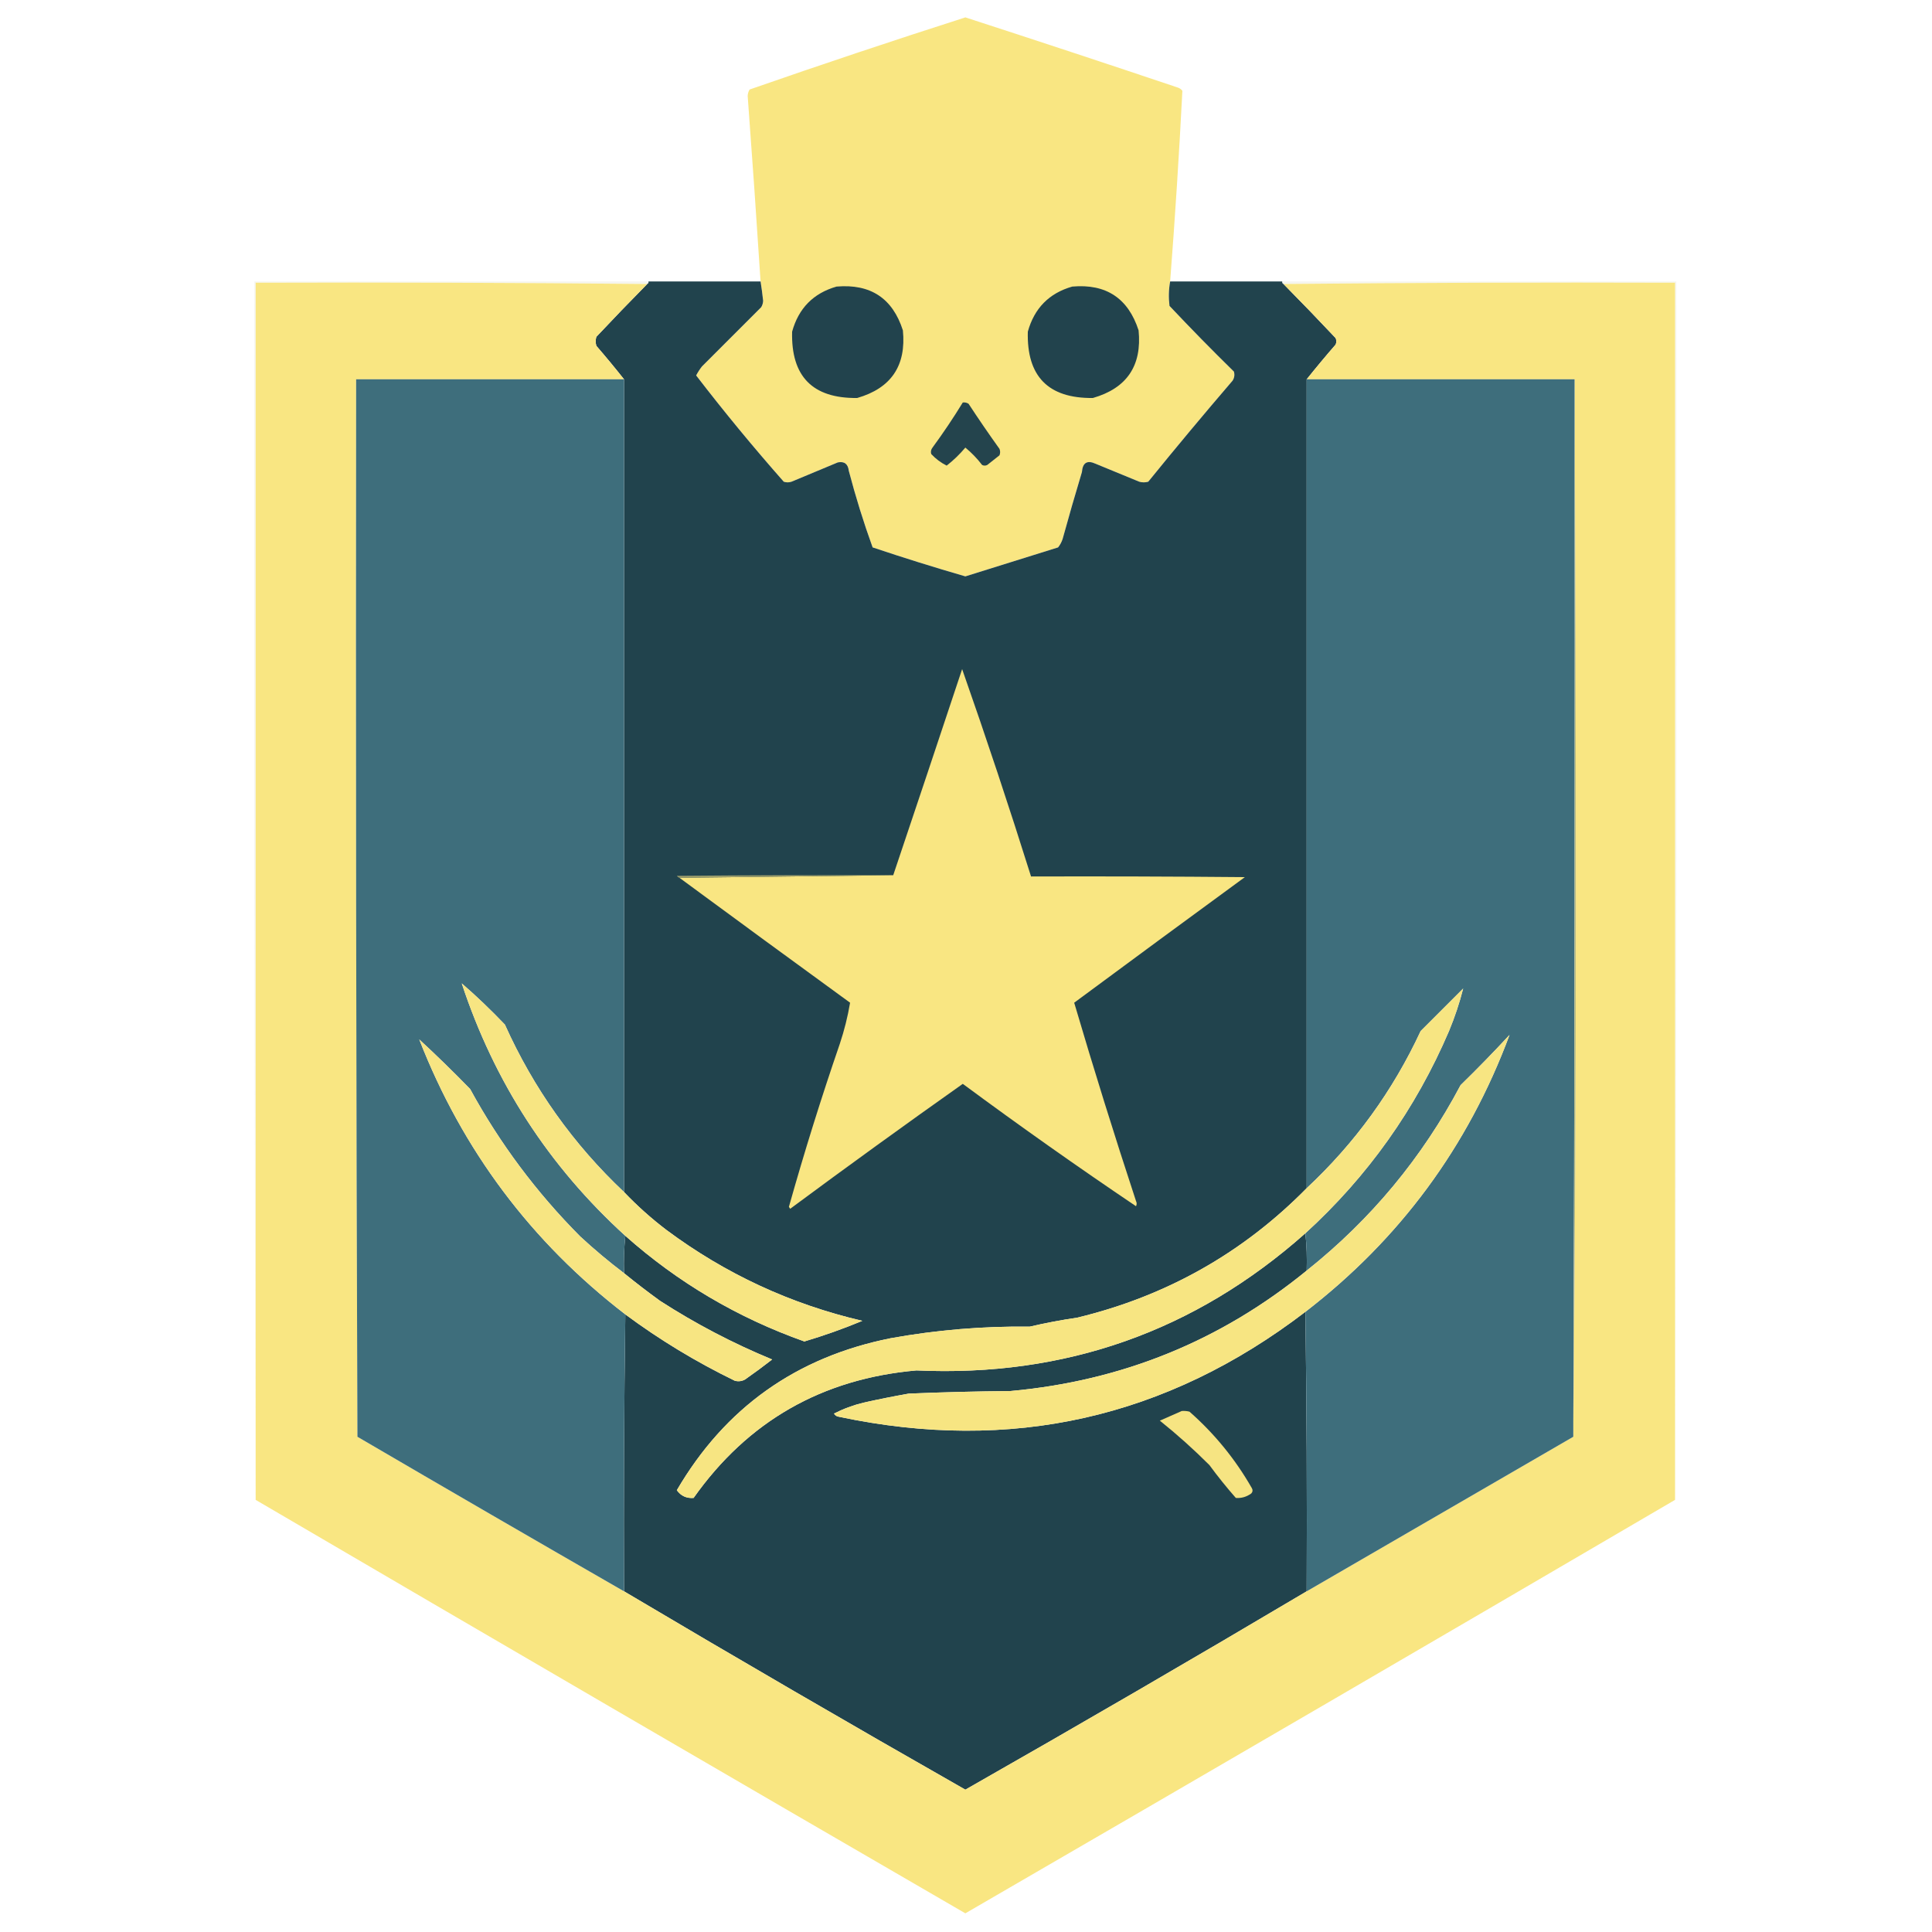 <?xml version="1.0" encoding="UTF-8"?>
<!DOCTYPE svg PUBLIC "-//W3C//DTD SVG 1.1//EN" "http://www.w3.org/Graphics/SVG/1.1/DTD/svg11.dtd">
<svg xmlns="http://www.w3.org/2000/svg" version="1.1" width="1500px" height="1500px" style="shape-rendering:geometricPrecision; text-rendering:geometricPrecision; image-rendering:optimizeQuality; fill-rule:evenodd; clip-rule:evenodd" xmlns:xlink="http://www.w3.org/1999/xlink">
<g><path style="opacity:0.996" fill="#f9e682" d="M 908.5,218.5 C 907.376,224.752 907.21,231.085 908,237.5C 924.304,254.805 940.971,271.805 958,288.5C 958.706,290.971 958.373,293.305 957,295.5C 934.79,321.374 912.957,347.541 891.5,374C 889.167,374.667 886.833,374.667 884.5,374C 873.167,369.333 861.833,364.667 850.5,360C 844.05,357.089 840.55,359.256 840,366.5C 834.79,383.795 829.79,401.128 825,418.5C 824.205,420.901 823.038,423.068 821.5,425C 797.505,432.499 773.505,439.999 749.5,447.5C 725.337,440.501 701.337,433.001 677.5,425C 670.463,405.53 664.297,385.697 659,365.5C 658.382,360.197 655.548,358.03 650.5,359C 638.5,364 626.5,369 614.5,374C 612.5,374.667 610.5,374.667 608.5,374C 584.858,347.202 562.191,319.702 540.5,291.5C 541.767,289.056 543.267,286.723 545,284.5C 560.333,269.167 575.667,253.833 591,238.5C 591.923,236.966 592.423,235.299 592.5,233.5C 591.951,228.434 591.284,223.434 590.5,218.5C 587.388,170.485 584.055,122.485 580.5,74.5C 580.577,72.701 581.077,71.034 582,69.5C 637.581,50.14 693.414,31.473 749.5,13.5C 804.588,31.363 859.588,49.529 914.5,68C 915.931,68.465 917.097,69.299 918,70.5C 915.476,119.864 912.309,169.198 908.5,218.5 Z"/></g>
<g><path style="opacity:0.121" fill="#a6a66e" d="M 503.5,218.5 C 503.672,219.492 503.338,220.158 502.5,220.5C 401.335,219.501 300.001,219.167 198.5,219.5C 198.5,534.5 198.5,849.5 198.5,1164.5C 197.5,849.334 197.167,534 197.5,218.5C 299.5,218.5 401.5,218.5 503.5,218.5 Z"/></g>
<g><path style="opacity:1" fill="#21434d" d="M 503.5,218.5 C 532.5,218.5 561.5,218.5 590.5,218.5C 591.284,223.434 591.951,228.434 592.5,233.5C 592.423,235.299 591.923,236.966 591,238.5C 575.667,253.833 560.333,269.167 545,284.5C 543.267,286.723 541.767,289.056 540.5,291.5C 562.191,319.702 584.858,347.202 608.5,374C 610.5,374.667 612.5,374.667 614.5,374C 626.5,369 638.5,364 650.5,359C 655.548,358.03 658.382,360.197 659,365.5C 664.297,385.697 670.463,405.53 677.5,425C 701.337,433.001 725.337,440.501 749.5,447.5C 773.505,439.999 797.505,432.499 821.5,425C 823.038,423.068 824.205,420.901 825,418.5C 829.79,401.128 834.79,383.795 840,366.5C 840.55,359.256 844.05,357.089 850.5,360C 861.833,364.667 873.167,369.333 884.5,374C 886.833,374.667 889.167,374.667 891.5,374C 912.957,347.541 934.79,321.374 957,295.5C 958.373,293.305 958.706,290.971 958,288.5C 940.971,271.805 924.304,254.805 908,237.5C 907.21,231.085 907.376,224.752 908.5,218.5C 937.5,218.5 966.5,218.5 995.5,218.5C 995.328,219.492 995.662,220.158 996.5,220.5C 1010.16,234.328 1023.66,248.328 1037,262.5C 1037.67,264.167 1037.67,265.833 1037,267.5C 1029.29,276.373 1021.79,285.373 1014.5,294.5C 1014.5,503.833 1014.5,713.167 1014.5,922.5C 965.01,972.763 905.677,1006.26 836.5,1023C 824.067,1024.82 811.734,1027.15 799.5,1030C 763.205,1029.55 727.205,1032.55 691.5,1039C 618.258,1053.64 562.925,1092.97 525.5,1157C 528.652,1161.41 532.985,1163.41 538.5,1163C 580.572,1103.44 638.238,1070.44 711.5,1064C 827,1069.23 927.667,1033.73 1013.5,957.5C 1014.49,966.986 1014.83,976.652 1014.5,986.5C 947.748,1041.01 871.081,1072.18 784.5,1080C 758.177,1080.23 731.844,1080.9 705.5,1082C 693.786,1084.08 682.119,1086.41 670.5,1089C 662.504,1090.94 654.837,1093.78 647.5,1097.5C 648.381,1098.97 649.714,1099.8 651.5,1100C 784.907,1128.23 905.574,1101.06 1013.5,1018.5C 1014.5,1090.66 1014.83,1163 1014.5,1235.5C 926.683,1287.58 838.35,1338.91 749.5,1389.5C 660.65,1338.91 572.317,1287.58 484.5,1235.5C 484.167,1163.66 484.501,1092 485.5,1020.5C 512.106,1040.22 540.44,1057.39 570.5,1072C 573.303,1072.75 575.97,1072.42 578.5,1071C 585.664,1065.99 592.664,1060.83 599.5,1055.5C 569.116,1042.97 540.116,1027.81 512.5,1010C 502.918,1003.06 493.584,995.889 484.5,988.5C 484.173,978.652 484.506,968.986 485.5,959.5C 526.32,995.759 572.653,1023.09 624.5,1041.5C 639.779,1036.96 654.779,1031.63 669.5,1025.5C 613.839,1012.5 563.172,988.999 517.5,955C 505.71,946.043 494.71,936.209 484.5,925.5C 484.5,715.167 484.5,504.833 484.5,294.5C 477.545,285.707 470.378,277.04 463,268.5C 462.333,266.167 462.333,263.833 463,261.5C 476.006,247.661 489.173,233.994 502.5,220.5C 503.338,220.158 503.672,219.492 503.5,218.5 Z"/></g>
<g><path style="opacity:0.121" fill="#a6a66e" d="M 995.5,218.5 C 1097.5,218.5 1199.5,218.5 1301.5,218.5C 1301.83,534 1301.5,849.334 1300.5,1164.5C 1300.5,849.5 1300.5,534.5 1300.5,219.5C 1199,219.167 1097.67,219.501 996.5,220.5C 995.662,220.158 995.328,219.492 995.5,218.5 Z"/></g>
<g><path style="opacity:1" fill="#f9e682" d="M 502.5,220.5 C 489.173,233.994 476.006,247.661 463,261.5C 462.333,263.833 462.333,266.167 463,268.5C 470.378,277.04 477.545,285.707 484.5,294.5C 415.167,294.5 345.833,294.5 276.5,294.5C 276.167,568.167 276.5,841.834 277.5,1115.5C 346.391,1155.78 415.391,1195.78 484.5,1235.5C 572.317,1287.58 660.65,1338.91 749.5,1389.5C 838.35,1338.91 926.683,1287.58 1014.5,1235.5C 1083.48,1195.53 1152.48,1155.53 1221.5,1115.5C 1222.83,979.002 1223.5,842.168 1223.5,705C 1223.5,568 1223.17,431.166 1222.5,294.5C 1153.17,294.5 1083.83,294.5 1014.5,294.5C 1021.79,285.373 1029.29,276.373 1037,267.5C 1037.67,265.833 1037.67,264.167 1037,262.5C 1023.66,248.328 1010.16,234.328 996.5,220.5C 1097.67,219.501 1199,219.167 1300.5,219.5C 1300.5,534.5 1300.5,849.5 1300.5,1164.5C 1117.11,1271.87 933.442,1378.87 749.5,1485.5C 565.558,1378.87 381.892,1271.87 198.5,1164.5C 198.5,849.5 198.5,534.5 198.5,219.5C 300.001,219.167 401.335,219.501 502.5,220.5 Z"/></g>
<g><path style="opacity:1" fill="#22434d" d="M 649.5,222.5 C 675.858,220.244 693.025,231.577 701,256.5C 703.717,283.913 691.883,301.413 665.5,309C 630.9,309.4 614.067,292.233 615,257.5C 620.028,239.306 631.528,227.639 649.5,222.5 Z"/></g>
<g><path style="opacity:1" fill="#22434d" d="M 832.5,222.5 C 858.738,220.197 875.905,231.53 884,256.5C 886.712,283.927 874.878,301.427 848.5,309C 813.88,309.379 797.046,292.212 798,257.5C 803.055,239.28 814.555,227.613 832.5,222.5 Z"/></g>
<g><path style="opacity:1" fill="#3e6e7c" d="M 484.5,294.5 C 484.5,504.833 484.5,715.167 484.5,925.5C 445.083,888.355 414.25,845.021 392,795.5C 380.988,783.972 369.822,773.306 358.5,763.5C 383.799,840.155 426.132,905.488 485.5,959.5C 484.506,968.986 484.173,978.652 484.5,988.5C 472.747,979.587 461.414,970.087 450.5,960C 416.521,925.853 388.021,887.686 365,845.5C 351.605,831.757 338.439,818.924 325.5,807C 359.103,893.078 412.436,964.244 485.5,1020.5C 484.501,1092 484.167,1163.66 484.5,1235.5C 415.391,1195.78 346.391,1155.78 277.5,1115.5C 276.5,841.834 276.167,568.167 276.5,294.5C 345.833,294.5 415.167,294.5 484.5,294.5 Z"/></g>
<g><path style="opacity:1" fill="#3e6e7c" d="M 1014.5,294.5 C 1083.83,294.5 1153.17,294.5 1222.5,294.5C 1222.83,568.236 1222.5,841.903 1221.5,1115.5C 1152.48,1155.53 1083.48,1195.53 1014.5,1235.5C 1014.83,1163 1014.5,1090.66 1013.5,1018.5C 1086.88,961.955 1139.72,890.289 1172,803.5C 1159.7,816.804 1147.03,829.804 1134,842.5C 1104.24,898.765 1064.41,946.765 1014.5,986.5C 1014.83,976.652 1014.49,966.986 1013.5,957.5C 1061.95,913.288 1099.12,860.954 1125,800.5C 1129.5,789.674 1133.16,778.674 1136,767.5C 1125,778.5 1114,789.5 1103,800.5C 1081.41,846.924 1051.91,887.59 1014.5,922.5C 1014.5,713.167 1014.5,503.833 1014.5,294.5 Z"/></g>
<g><path style="opacity:1" fill="#b4b881" d="M 1222.5,294.5 C 1223.17,431.166 1223.5,568 1223.5,705C 1223.5,842.168 1222.83,979.002 1221.5,1115.5C 1222.5,841.903 1222.83,568.236 1222.5,294.5 Z"/></g>
<g><path style="opacity:1" fill="#24444d" d="M 747.5,312.5 C 749.144,312.286 750.644,312.62 752,313.5C 759.753,325.34 767.753,337.007 776,348.5C 776.667,350.167 776.667,351.833 776,353.5C 772.833,356 769.667,358.5 766.5,361C 765.167,361.667 763.833,361.667 762.5,361C 758.685,356.018 754.352,351.518 749.5,347.5C 745.163,352.67 740.33,357.336 735,361.5C 730.481,359.235 726.481,356.235 723,352.5C 722.48,350.711 722.813,349.044 724,347.5C 732.349,336.121 740.183,324.454 747.5,312.5 Z"/></g>
<g><path style="opacity:1" fill="#f9e682" d="M 527.5,681.5 C 582.833,680.833 638.167,680.167 693.5,679.5C 711.396,626.312 729.229,572.979 747,519.5C 765.729,572.854 783.563,626.521 800.5,680.5C 855.834,680.333 911.168,680.5 966.5,681C 922.244,713.378 878.078,745.878 834,778.5C 849.161,829.989 865.161,881.322 882,932.5C 882.667,933.833 882.667,935.167 882,936.5C 836.473,905.805 791.64,874.139 747.5,841.5C 702.48,873.344 657.813,905.677 613.5,938.5C 613.167,938 612.833,937.5 612.5,937C 624.455,894.468 637.622,852.301 652,810.5C 655.517,799.967 658.184,789.3 660,778.5C 615.715,746.28 571.548,713.946 527.5,681.5 Z"/></g>
<g><path style="opacity:1" fill="#9a9c6b" d="M 693.5,679.5 C 638.167,680.167 582.833,680.833 527.5,681.5C 526.711,681.217 526.044,680.717 525.5,680C 581.499,679.5 637.499,679.333 693.5,679.5 Z"/></g>
<g><path style="opacity:1" fill="#f7e582" d="M 484.5,925.5 C 494.71,936.209 505.71,946.043 517.5,955C 563.172,988.999 613.839,1012.5 669.5,1025.5C 654.779,1031.63 639.779,1036.96 624.5,1041.5C 572.653,1023.09 526.32,995.759 485.5,959.5C 426.132,905.488 383.799,840.155 358.5,763.5C 369.822,773.306 380.988,783.972 392,795.5C 414.25,845.021 445.083,888.355 484.5,925.5 Z"/></g>
<g><path style="opacity:1" fill="#f7e582" d="M 1013.5,957.5 C 927.667,1033.73 827,1069.23 711.5,1064C 638.238,1070.44 580.572,1103.44 538.5,1163C 532.985,1163.41 528.652,1161.41 525.5,1157C 562.925,1092.97 618.258,1053.64 691.5,1039C 727.205,1032.55 763.205,1029.55 799.5,1030C 811.734,1027.15 824.067,1024.82 836.5,1023C 905.677,1006.26 965.01,972.763 1014.5,922.5C 1051.91,887.59 1081.41,846.924 1103,800.5C 1114,789.5 1125,778.5 1136,767.5C 1133.16,778.674 1129.5,789.674 1125,800.5C 1099.12,860.954 1061.95,913.288 1013.5,957.5 Z"/></g>
<g><path style="opacity:1" fill="#f7e582" d="M 484.5,988.5 C 493.584,995.889 502.918,1003.06 512.5,1010C 540.116,1027.81 569.116,1042.97 599.5,1055.5C 592.664,1060.83 585.664,1065.99 578.5,1071C 575.97,1072.42 573.303,1072.75 570.5,1072C 540.44,1057.39 512.106,1040.22 485.5,1020.5C 412.436,964.244 359.103,893.078 325.5,807C 338.439,818.924 351.605,831.757 365,845.5C 388.021,887.686 416.521,925.853 450.5,960C 461.414,970.087 472.747,979.587 484.5,988.5 Z"/></g>
<g><path style="opacity:1" fill="#f7e582" d="M 1013.5,1018.5 C 905.574,1101.06 784.907,1128.23 651.5,1100C 649.714,1099.8 648.381,1098.97 647.5,1097.5C 654.837,1093.78 662.504,1090.94 670.5,1089C 682.119,1086.41 693.786,1084.08 705.5,1082C 731.844,1080.9 758.177,1080.23 784.5,1080C 871.081,1072.18 947.748,1041.01 1014.5,986.5C 1064.41,946.765 1104.24,898.765 1134,842.5C 1147.03,829.804 1159.7,816.804 1172,803.5C 1139.72,890.289 1086.88,961.955 1013.5,1018.5 Z"/></g>
<g><path style="opacity:1" fill="#f6e482" d="M 917.5,1095.5 C 919.527,1095.34 921.527,1095.5 923.5,1096C 943.013,1113.17 959.18,1133.01 972,1155.5C 972.781,1156.94 972.614,1158.28 971.5,1159.5C 967.86,1162.17 963.86,1163.33 959.5,1163C 952.287,1154.79 945.454,1146.29 939,1137.5C 926.763,1125.26 913.929,1113.76 900.5,1103C 906.257,1100.45 911.923,1097.95 917.5,1095.5 Z"/></g>
</svg>
